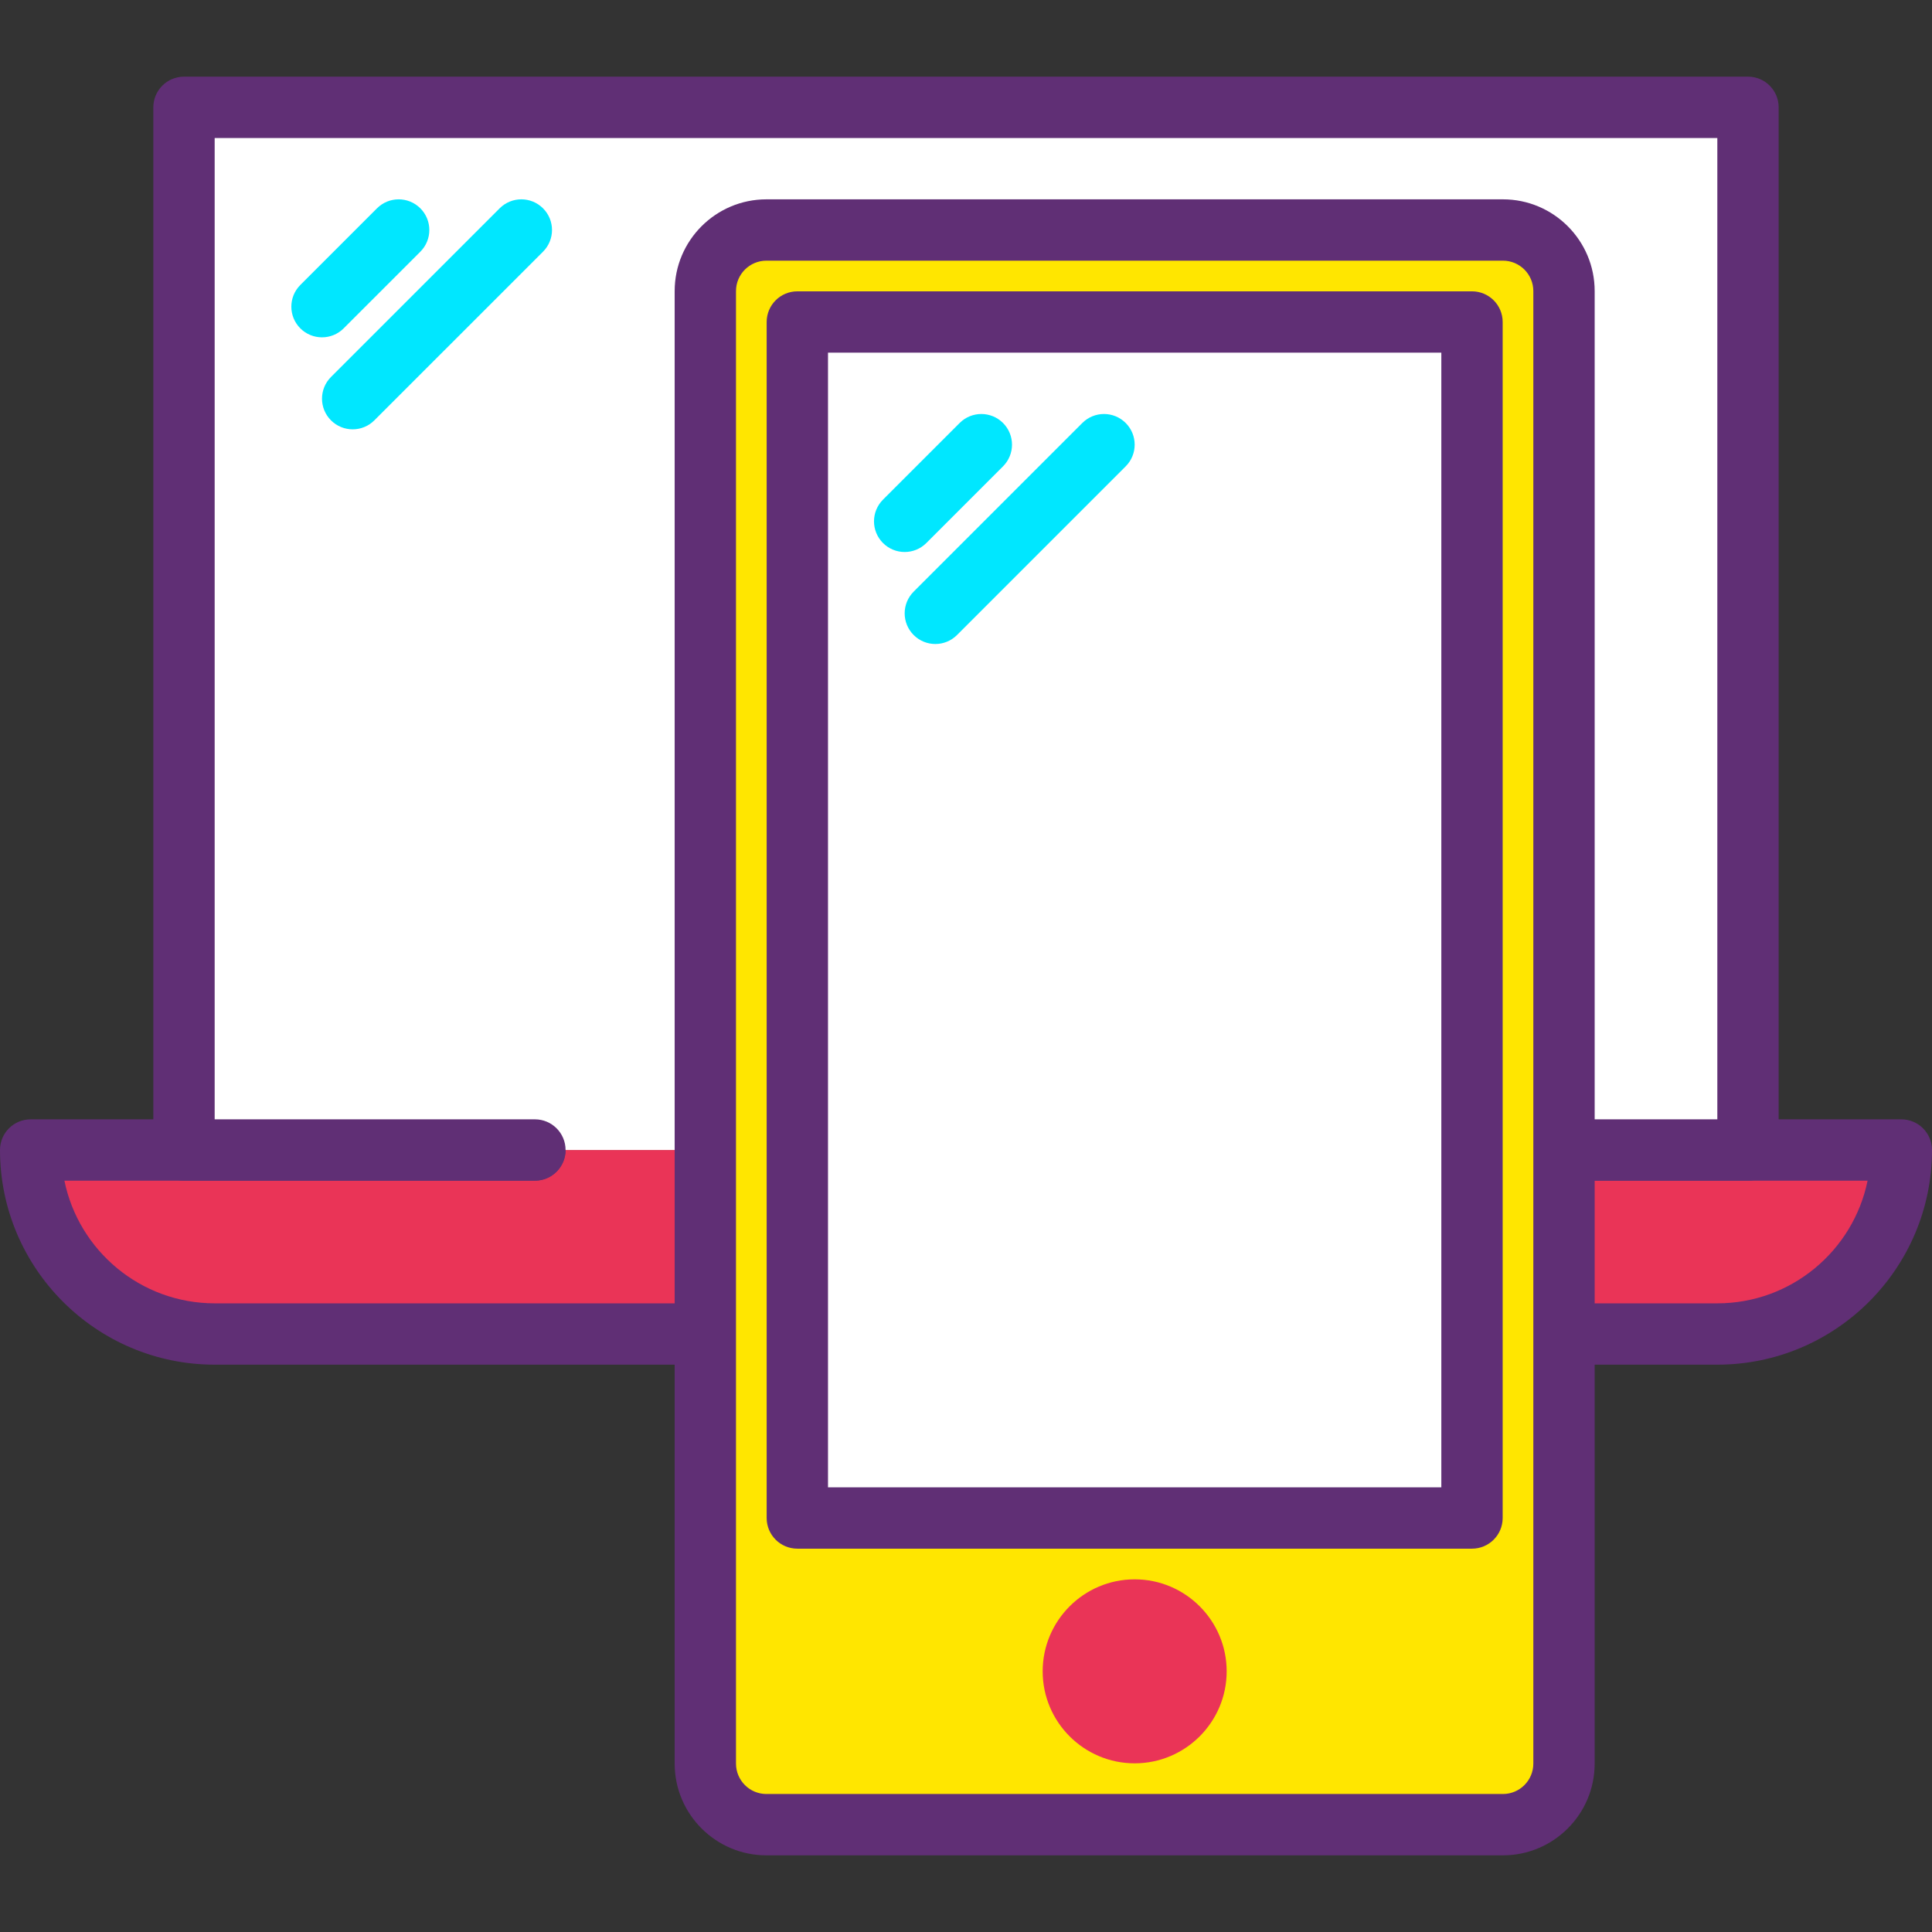 <?xml version="1.0" encoding="iso-8859-1"?>
<!-- Generator: Adobe Illustrator 19.0.0, SVG Export Plug-In . SVG Version: 6.00 Build 0)  -->
<svg version="1.1" id="Capa_1" xmlns="http://www.w3.org/2000/svg" xmlns:xlink="http://www.w3.org/1999/xlink" x="0px" y="0px"
	 viewBox="0 0 430.08 430.08" style="enable-background:new 0 0 430.08 430.08;" xml:space="preserve">
<rect x="0" y="0" width="430.08" height="430.08" fill="#333333" stroke="none"/>
<path style="fill:#EA3457;" d="M184.735,256h238.519l0,0c0,22.622-18.338,40.96-40.96,40.96H47.787
	c-22.622,0-40.96-18.338-40.96-40.96l0,0h112.246"/>
<path style="fill:#602F75;" d="M382.293,303.787H47.787C21.437,303.787,0,282.349,0,256c0-3.77,3.057-6.827,6.827-6.827h112.247
	c3.77,0,6.827,3.057,6.827,6.827s-3.057,6.827-6.827,6.827H14.339c3.169,15.56,16.963,27.307,33.447,27.307h334.507
	c16.483,0,30.276-11.747,33.447-27.307H184.736c-3.77,0-6.827-3.057-6.827-6.827s3.057-6.827,6.827-6.827h238.517
	c3.77,0,6.827,3.057,6.827,6.827C430.08,282.349,408.643,303.787,382.293,303.787z"/>
<polyline style="fill:#FFFFFF;" points="119.074,256 40.96,256 40.96,23.893 389.12,23.893 389.12,256 184.735,256 "/>
<path style="fill:#602F75;" d="M389.12,262.827H184.736c-3.77,0-6.827-3.057-6.827-6.827s3.057-6.827,6.827-6.827h197.557V30.72
	H47.787v218.453h71.287c3.77,0,6.827,3.057,6.827,6.827s-3.057,6.827-6.827,6.827H40.96c-3.77,0-6.827-3.057-6.827-6.827V23.893
	c0-3.77,3.057-6.827,6.827-6.827h348.16c3.77,0,6.827,3.057,6.827,6.827V256C395.947,259.77,392.89,262.827,389.12,262.827z"/>
<g>
	<path style="fill:#00E7FF;" d="M71.68,75.093c-1.746,0-3.494-0.667-4.826-2c-2.666-2.666-2.666-6.987,0-9.653L83.92,46.374
		c2.666-2.666,6.987-2.666,9.653,0c2.666,2.666,2.666,6.987,0,9.653L76.506,73.093C75.174,74.426,73.426,75.093,71.68,75.093z"/>
	<path style="fill:#00E7FF;" d="M78.507,95.573c-1.746,0-3.494-0.667-4.826-2c-2.666-2.666-2.666-6.987,0-9.653l37.547-37.547
		c2.666-2.666,6.987-2.666,9.653,0c2.666,2.666,2.666,6.987,0,9.653L83.333,93.573C82,94.906,80.253,95.573,78.507,95.573z"/>
</g>
<path style="fill:#FFE600;" d="M334.566,406.187H170.607c-7.508,0-13.594-6.086-13.594-13.594V64.794
	c0-7.508,6.086-13.594,13.594-13.594h163.959c7.508,0,13.594,6.086,13.594,13.594v327.799
	C348.16,400.101,342.074,406.187,334.566,406.187z"/>
<path style="fill:#602F75;" d="M334.566,413.013H170.607c-11.261,0-20.42-9.16-20.42-20.42V64.794c0-11.261,9.16-20.42,20.42-20.42
	h163.959c11.261,0,20.42,9.16,20.42,20.42v327.799C354.987,403.854,345.827,413.013,334.566,413.013z M170.607,58.027
	c-3.731,0-6.767,3.036-6.767,6.767v327.799c0,3.731,3.036,6.767,6.767,6.767h163.959c3.731,0,6.767-3.036,6.767-6.767V64.794
	c0-3.731-3.036-6.767-6.767-6.767H170.607z"/>
<rect x="177.493" y="71.68" style="fill:#FFFFFF;" width="150.187" height="266.24"/>
<path style="fill:#602F75;" d="M327.68,344.747H177.493c-3.77,0-6.827-3.057-6.827-6.827V71.68c0-3.77,3.057-6.827,6.827-6.827
	H327.68c3.77,0,6.827,3.057,6.827,6.827v266.24C334.507,341.69,331.45,344.747,327.68,344.747z M184.32,331.093h136.533V78.507
	H184.32V331.093z"/>
<g>
	<circle style="fill:#EA3457;" cx="252.587" cy="372.053" r="13.653"/>
	<path style="fill:#EA3457;" d="M252.587,392.533c-11.293,0-20.48-9.187-20.48-20.48s9.187-20.48,20.48-20.48
		c11.293,0,20.48,9.187,20.48,20.48S263.88,392.533,252.587,392.533z M252.587,365.227c-3.763,0-6.827,3.063-6.827,6.827
		s3.063,6.827,6.827,6.827c3.763,0,6.827-3.063,6.827-6.827S256.35,365.227,252.587,365.227z"/>
</g>
<g>
	<path style="fill:#00E7FF;" d="M201.387,122.88c-1.746,0-3.494-0.667-4.826-2c-2.666-2.666-2.666-6.987,0-9.653l17.067-17.067
		c2.666-2.666,6.987-2.666,9.653,0s2.666,6.987,0,9.653l-17.067,17.067C204.88,122.213,203.133,122.88,201.387,122.88z"/>
	<path style="fill:#00E7FF;" d="M208.213,143.36c-1.746,0-3.494-0.667-4.826-2c-2.666-2.666-2.666-6.987,0-9.653l37.547-37.547
		c2.666-2.666,6.987-2.666,9.653,0c2.666,2.666,2.666,6.987,0,9.653L213.04,141.36C211.707,142.693,209.959,143.36,208.213,143.36z"
		/>
</g>
<g>
</g>
<g>
</g>
<g>
</g>
<g>
</g>
<g>
</g>
<g>
</g>
<g>
</g>
<g>
</g>
<g>
</g>
<g>
</g>
<g>
</g>
<g>
</g>
<g>
</g>
<g>
</g>
<g>
</g>
</svg>
